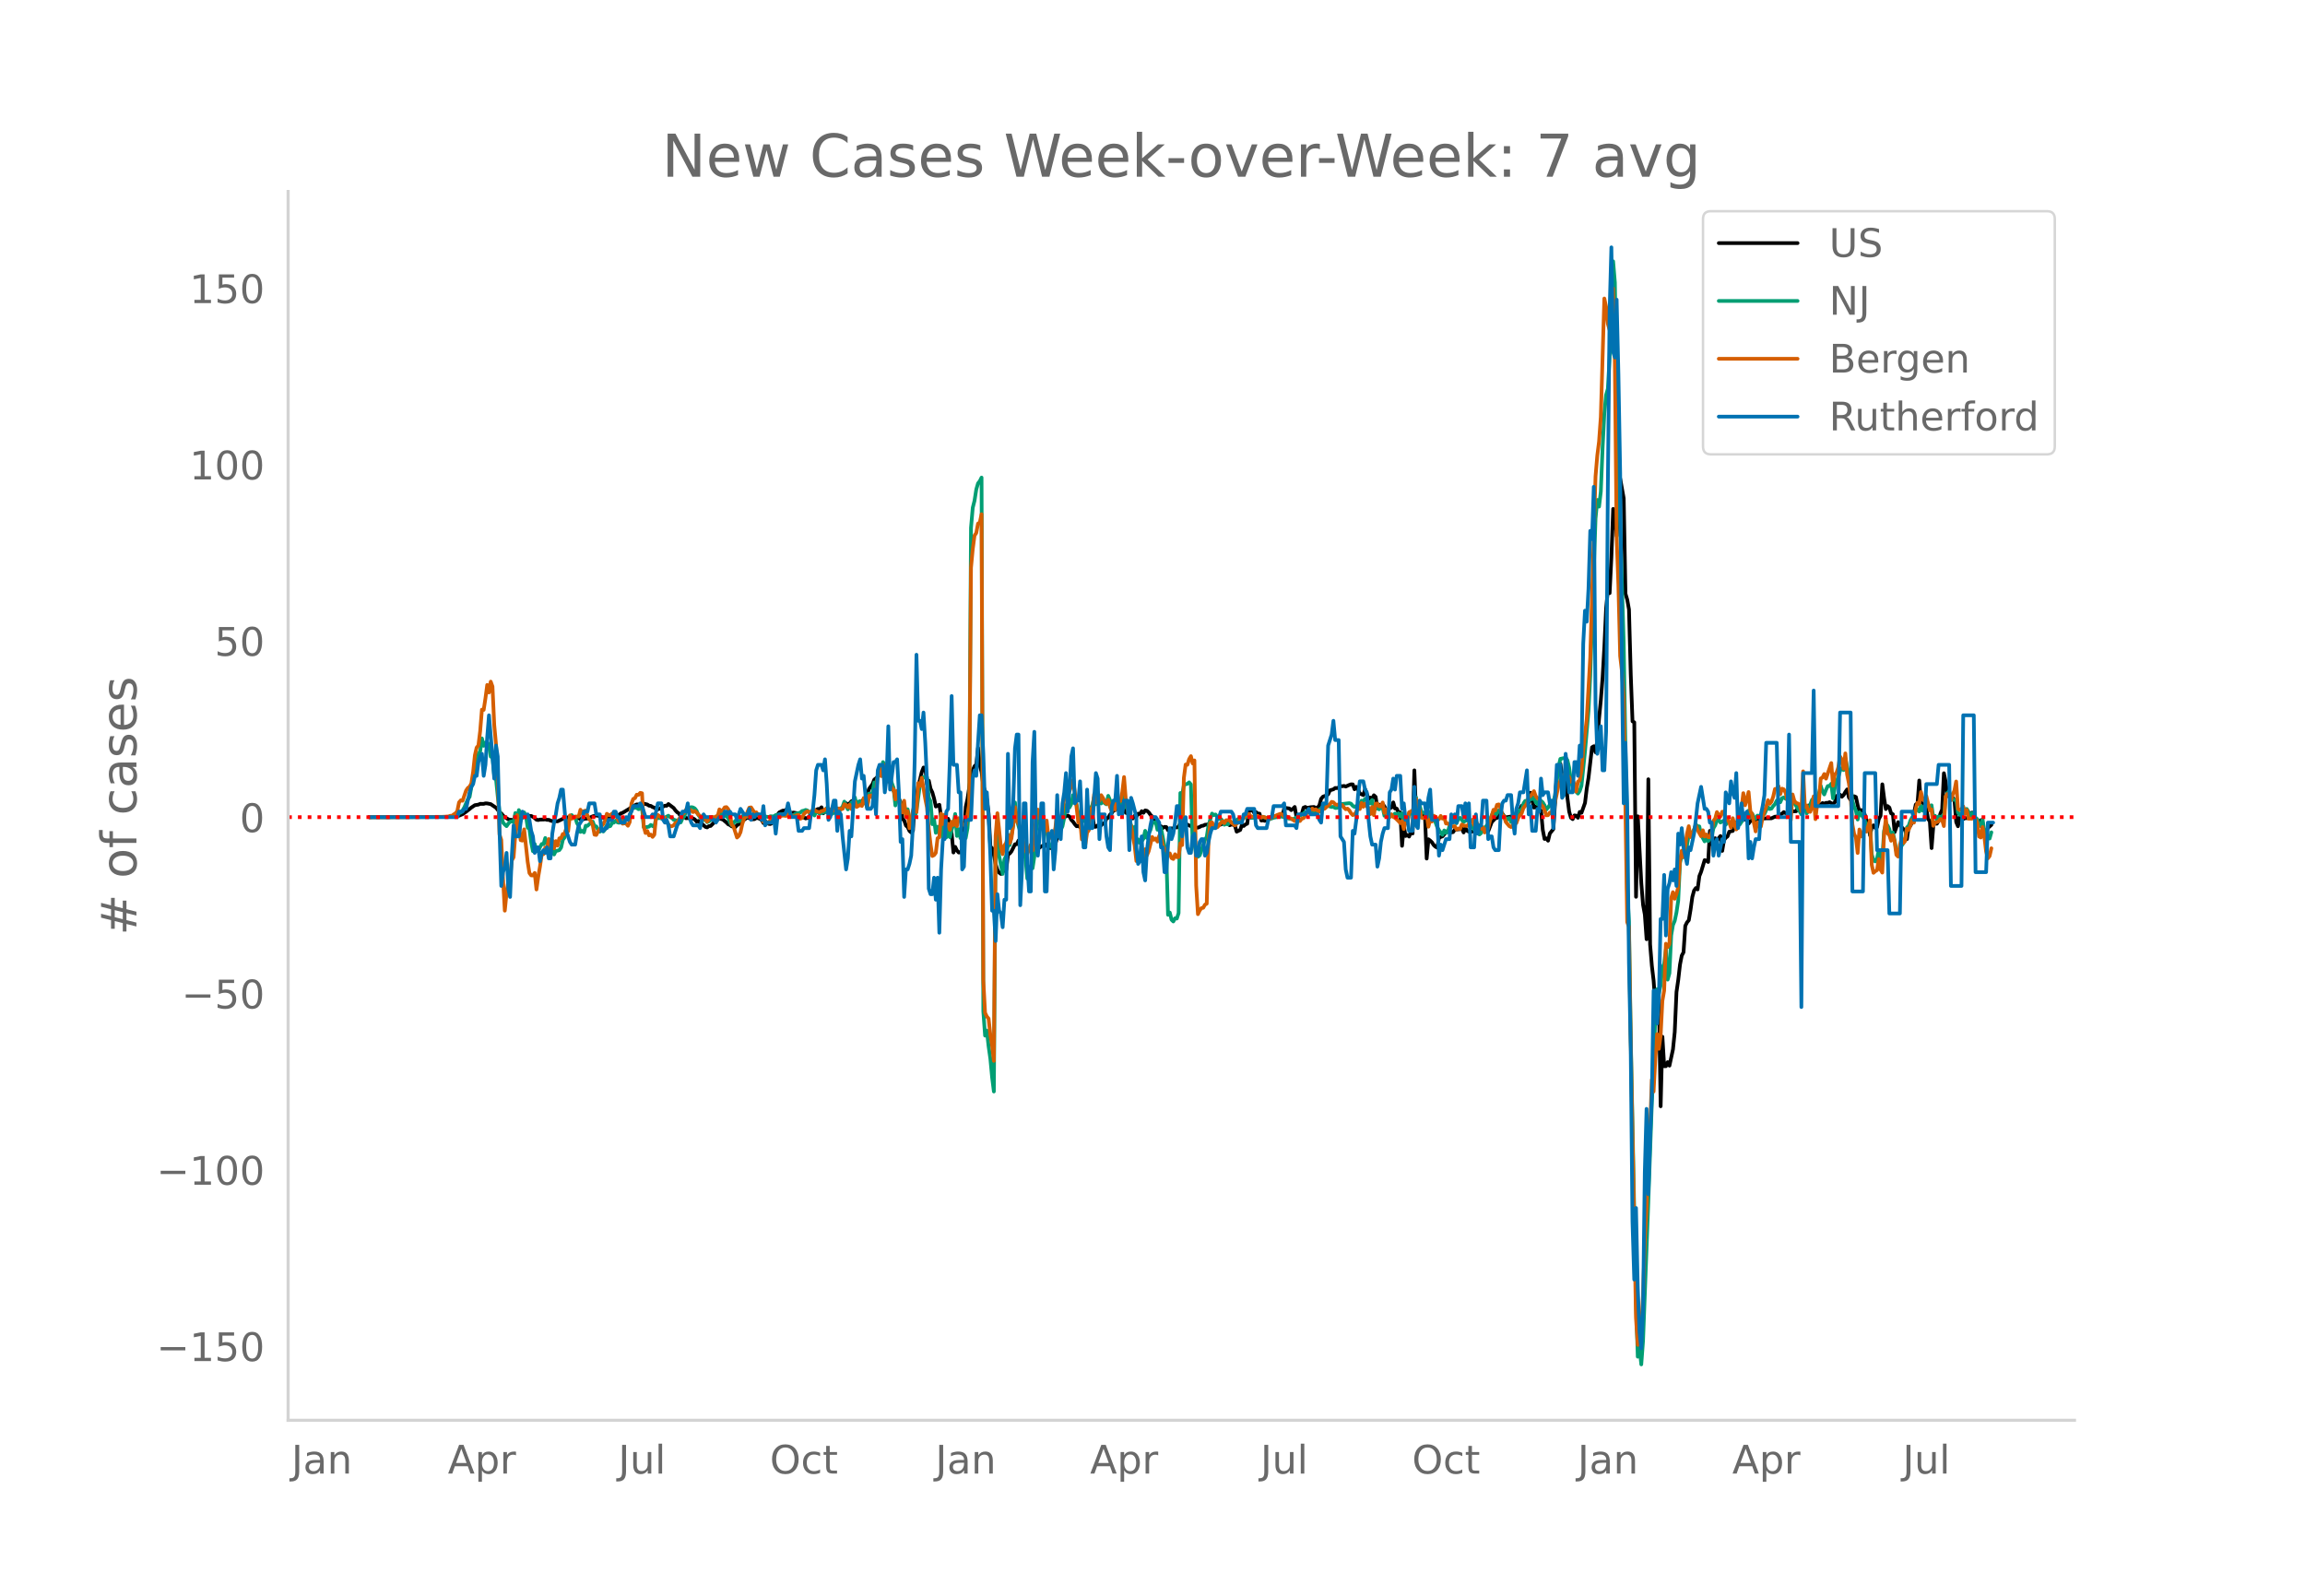 <svg height="864" viewBox="0 0 936 648" width="1248" xmlns="http://www.w3.org/2000/svg" xmlns:xlink="http://www.w3.org/1999/xlink"><defs><style>*{stroke-linecap:butt;stroke-linejoin:round}</style></defs><g id="figure_1"><path d="M0 648h936V0H0z" style="fill:#fff" id="patch_1"/><g id="axes_1"><path d="M117 576.72h725.4V77.76H117z" style="fill:none" id="patch_2"/><path clip-path="url(#pe0460d8229)" d="m149.973 331.808 32.15-.104 2.859-.146 1.429-.33 1.429-.615 1.429-1.002 1.428-1.116.715-.58 1.429-.958 1.429-.227.714-.314 1.43.008.714-.204.714.032 1.43.279 2.142 1.457.715.863.714 1.085.715.347.714.91.715.59 1.429.92.714.194.715-.003.714.208.715-.423.714-.154.715-.036 1.428-.776.715-.581.714-.2.715.362 1.429.048.714.348.715.499.714.682.715.124.714-.184 1.43-.01.714-.096.714.222.715-.02.714.325.714.194 2.144.088 2.858-1.332.714-.006.715-.33 2.858-.086.714.432.714.047.715.39.714.124 1.43-.356.714.026 2.143-.94 1.43-.357 1.428.289.715.404.714.242 1.429-.256.714.46 2.144-.738.714-.502.715.004.714-.204.715-.534.714-.241 2.858-1.733 1.429-1.097.714-.224.715-.366.714.082 1.43-.3.714-.079 1.429.351.714.49.715.076.714.476.715.218.714.627.715.035.714-.188 1.429-.885.714-.363.715.037.714-.715 2.144 1.616.714.993.715.738.714.467.715 1.339.714.006.715-.162.714.78.715-.06.714.115.714.271.715-.288.714.439.715.89.714-.29.715.686.714.461 1.43 1.277.714.217.714-.52.715-.07 2.143-2.143 1.429-.887 1.429.433L295.01 334l.714.737.715.285.714.547.715.076.714.216.715-.782.714-.378.715-.846 2.857-1.982.715.424.714-.556.715.946.714-.075.715-.499.714.121.715.282.714.462.715 1.245.714-.858 1.43 1.196.714.05.714-.423 1.429-3.018.714-.315.715-.971 1.429-.73.714.02.715-.395.714.755.715.227.714.459.715-.273 1.429.243.714 2.222.715-.506.714.11.714-.082.715.417.714-.262.715.198.714-2.658.715.445 1.429-1.197.714-.397.715.075.714-.745.715 2.46.714-.772.715.257.714.062.715-.381.714.172.714.412.715-1.983.714.332.715.153.714-.05.715-.208.714-1.54.715-.544.714.512.715-.473.714-.826.715-.36.714.017.715 1.258.714-.165.714-.634.715-.264.714-.533.715-.943.714-1.146.715-2.25 1.429-1.983.714-1.827.715-.536.714-.725.715-.98.714.538.715-.16.714.021.715 1.587.714.336.714 1.15.715 1.952.714 1.259 1.43 3.068.714.352.714 1.315.715 6.755.714.647.715 2.084.714.64.715 1.56.714.615.715-.765.714-12.42.714-1.157.715-4.664.714-2.522.715-3.044.714-1.815.715.127.714 6.686.715-1.472.714 3.27.715 1.465.714 2.525.715 3.244 1.429-.72.714 4.89 1.429 1.999.714-.266.715-.938.714 2.629.715 3.533.714 7.538.715-2.28.714 1.465.715.82.714-.057.715-1.138.714-5.093.715-12.253.714-3.228 1.429-9.527.714-2.157.715-1.61.714-.735.715-6.683.714 7.133.715 2.692.714 5.506.715 2.432.714 3.345.715 5.617.714 13.368.715.625.714 2.788.715 3.719.714 2.368.714 1.072.715.513.714-.788.715-.963.714.139.715-6.273.714-.42.715-.88 1.429-2.87.714-.01.715-1.53.714 1.88.715-.058.714.366.715 1.012.714.509.714-.328.715.663.714 2.128.715-1.03.714-.646.715-1.28.714-.327.715-.534.714-.188.715-.695.714.809.715-.025.714.864.715-.515.714-.334.714-.929 1.43-5.057.714-1.798.714-2.49.715-1.366.714-.491.715-.27.714.434.715 1.35.714.723.715 1.04.714.806.715-.06.714.41.715-2.53.714-.78.714.051.715-.355.714-.692.715.059.714-.547.715 4.686.714-.024.715-.57.714-.186.715.126.714-.742.715.107.714-2.175.715-.223.714-1.262.714-.658.715-1.086.714-.088.715-.88.714-1.151.715-.204.714 2.053.715.036.714 1.233.715.177.714 1.123.715.634.714.358.715-1.067.714.3.715-1.179.714.176.714-1.175.715.656.714-.973.715.155.714.625.715 1.011.714.717.715 1.106.714-.187.715 1.973.714.992.715.043.714.707.715-.466.714.076.714 1.325 1.43-.793.714.075.714-.58.715.144.714-.24.715-1.592 2.143.338 1.43.695.714.208.714.997.715-.25 1.428-.093.715-.28.714-.405.715-.105.714-.376.715-.046.714-.159.715-.027 1.429.722 2.143-.498.715-.08 1.428-.743.715-.248.714.258.715 1.032.714-.297.715.07.714.4.715 2.432 1.429-.69.714-2.123.715.506.714-.644.715-.287.714-5.414.715.066.714-.12.714 1.14.715-.379.714.627.715-.004.714 2.803.715-.092.714.21 3.573-1.662.714.006.715-.171.714.063 1.429-.274.714-2.977.715-.2 1.429.2.714.664.715-.522.714-.767.715 4.113.714-.587.715-.41.714-.235.715-2.603.714-.284.715.4 1.428-.28 1.43-.112.714.436.714-.201.715-.867.714-2.661.715-.87.714-.277.715-.083.714-.63.715-1.594 1.429-.42.714-.547.714.064.715-.265.714-.572.715.076.714-.138.715.256 1.429-.647.714-.256.715.035.714 1.977.715-.988.714 1.056.715 1.66 1.429.632.714-2.386 1.429 3.975.714-.58.715.426.714-1.364.715.686.714 4.622.715-1.477.714.169.715-.435.714.992.715 1.478.714-.301.715-.474.714-.26.714-2.102.715 2.498.714.046.715 1.563.714-.042.715 13.569.714-8.155.715 4.167.714-.432.715.668.714-1.688.715.444.714-25.65.715 18.034.714-.798.714.658.715-.36.714.849.715-.328.714 17.763.715-7.836.714.542.715.707.714 1.094.715.675.714.382.715-3.96.714-.379.715-.232 1.429-1.748.714-.575.714.167.715.543.714-.118.715-1.024 2.143-.17.715-.348.714 1.678.715-1.727.714 1.05.715.35.714.095 1.429-.312.714-2.953.715 2.547.714.034.715-.587.714-.193.715-.005.714.26.715.924 1.429-3.708 1.429-1.493.714-.206.715-.426.714-2.212.715.887.714 1.098.714.457 2.144-.372.714 1.067.715-1.03.714-1.49.715.958.714-2.152.715-1.68.714.106.715-1.264 1.429-.159.714-3.999 1.429 6.051.714-.389.715.741.714.326.715.608.714 7.797.715 3.642.714-.246.715.946.714-2.938 1.43-1.754 1.428-22.26.715-3.107.714-1.125.714 4.755 1.43 1.341.714 7.671.714 5.604.715 2.51.714.551.715-1.515.714.115.715.84.714-2.369.715.357 1.429-4.017.714-5.896.714-4.347 1.43-12.359.714-.417.714 2.47.715-5.056.714-8.765.715-7.395.714-9.16.715-12.525.714-15.575.715-7.42.714 1.267.715-14.633.714-19.57.715 1.894.714 9.08 1.429-23.277 1.429 8.015.714 38.72.715 2.417.714 3.987.715 26.208.714 19.21.715.388.714 70.87.715-32.69 1.429 27.166.714 8.8.714 3.916.715 10.023.714-64.953.715 67.068.714 8.676.715 6.044.714 10.068.715.588.714-2.674.715 43.027.714-28.235.715 11.962.714-.002.715-1.667.714 1.438 1.429-6.618.714-7.019.715-16.252.714-4.948.715-6.21.714-3.65.715-1.339.714-10.725.715-1.429.714-.842.715-4.296.714-5.17.715-2.621.714-.99.715.553.714-5.397.714-1.778 1.43-4.729.714.202.714.552.715-12.641.714 5.431.715-1.885.714-.547.715.796 1.429-1.693.714 6.04.715-4.361.714-.995.715-.506.714-1.944 1.429-.302.714-1.916.715-1.493.714-.133.715-.707.714.168.715-.43.714-.115.715-.69.714 2.312.715-.997 1.429-.57 2.143.253.714-1.414.715.582.714.108.715-.09 2.143.008 1.43-.675.714.13.714-.808.715-.174.714-.363.715-.632.714.444.714-.044.715-1.485.714.508.715.296 1.429-.061.714-1.424.715-.275.714 1.244.715-1.058.714-.662.715.123.714-.277.715 1.02 1.428-1.564.715.42.714.288.715-.117.714-.417.715-.626.714.255.715-.347.714.022.715-.288.714.408.715.276.714-.599.715-2.624.714-.129.715-.366.714.83.714-.699.715-1.269.714-1.008.715 3.254.714 1.005.715-.393.714-1.093.715.318.714 3.372.715 2.63.714-.7.715.145.714 1.661.715 2.231.714.966.714 5.223.715-3.225.714-.818.715 1.044.714-.275.715-3.33.714-1.27.715-12.821.714 5.584.715 4.475.714-1.223.715.59.714 2.38.715.344.714 7.27 1.429-4.056.714 1.237 1.43 1.599.714.355.714 3.71.715-5.094.714-.371.715-1.609 1.429-6.981.714-.462.715-9.303.714 10.083.715-1.662.714.316.714 2.636.715 4.255.714.935.715 10.885.714-9.104.715-1.175.714.394.715-1.19.714-2.906.715-1.688.714-14.726.715 3.442.714 5.824.715-1.164 2.143 2.748.714 9.01.715 1.67.714-3.934.715.639.714.375.715-.359.714-.008.715-.133.714-1.668.715-.46.714.856.715 1.384.714.965.715.634.714-.734.714 3.702.715 1.905 1.429-2.433 1.429-1.293h0" style="fill:none;stroke:#000;stroke-linecap:round;stroke-width:1.5" id="line2d_1"/><path clip-path="url(#pe0460d8229)" d="m149.973 331.807 32.15-.096 2.144-.258.715-.194.714-.331.715-.684.714-.28.715-.897.714-1.23 1.429-3.294.714-.96 1.43-8.09.714-3.325.714-2.6.715-3.382.714-1.129.715-5.214.714 3.006.715-1.309.714-.163.715 1.301.714 4.572.715-.085.714 7.762.714 1.396.715 7.14.714 5.979.715 1.845.714 2.732.715.81.714.638.715-1.018.714-.767.715-.129.714.314.715-3.736.714 3.623.715-4.807.714 1.98.714 1.226.715-2.266.714 1.262.715 4.896.714.585.715 5.395.714 3.623.715-2.935.714 2.704.715.281.714-1.681.715-1.31.714.094.715-2.518.714 2.419.715.221.714 2.515.714-1.181.715 2.722.714-1.453.715-.097.714-.233.715-1.034.714-3.174.715-.93.714-3.92.715-2.417.714-1.22.715-1.53.714.811.715-.016.714 2.44.714 1.1.715 2.513.714-.426.715.608.714-2.713.715.041 1.429-1.287.714-.417.715 1.932.714.012.715 1.35.714.812.715-.748.714.652.715-.848.714-1.688.714.541.715-.21.714-1.315.715-.066.714-.811.715.69.714.171.715-1.15 1.429-.091.714-.373.715.064.714-.355.715-4.192.714.097.714-.124.715.071.714.54.715-.185.714-.511.715 8.02.714.002 1.43-.254.714-.695.714.47.715.258.714-3.522.715.06.714-.088 1.429.447.714-.585 1.43-.778.714.645.714.248.715.783.714.136 1.43.965.714-.062.714-1.649.715-.732.714-2.087 1.429-1.389.714-.336.715.131.714.405.715.908.714 1.658.715 1.046.714.73.715.42.714-.48.715 1.295.714-.33 2.858-1.856.715-.258.714-1.244.714.205.715.815.714-.138 1.43 1.025.714 1.93.714 1.129.715-.785.714-1.074.715.325 1.429-.302.714-1.757.715-.802.714.993.714-.018.715-.486.714-.132.715-.357.714.314.715-.053.714-.36 2.144.795 2.143.327.715-.34.714.077.715-.043.714-.489.714-.092.715-.228.714.028.715.258.714-.392.715-.129.714.39.715.099.714.345.715-.11.714-.639 2.144-.548.714-.65.714-.126.715-.302.714.212.715.73.714.496.715-.33.714 1.15.715-1.46.714.154.715.645.714-.454.715-.014.714-.428.715-1.45.714 2.33.715.414.714-.352.714-.92.715-1.761 1.429 1.607.714-1.193.715-.668.714-2.084 1.43 3.153 1.428-2.782.715-.454.714-1.603.715 3.503.714-1.75.714-.295.715 1.11.714-.306.715-.056.714 1.719.715-5.494.714.793.715-1.24.714-4.09.715.348 1.429-4.996.714 1.585.715-5.194.714 1.218.715 3.925.714-.845.714 1.934.715 2.32.714 1.923.715 7.129.714-2.767h.715l.714 2.267.715.919.714-.553.715 2.725.714-1.016.715 4.038.714-.19.715-.55.714-.067.714-2.53 1.43-10.847.714-1.76.714-1.241.715.193.714-.016.715 8.248.714 1.396.715 9.367.714-1.985.715 5.482.714-2.483.715 2.745.714-5.203.715 6.83.714-6.673.714 6.592.715-4.945.714 4.906.715-3.027.714-2.114.715-4.277.714 8.927.715-2.764.714 3.646.715-1.845.714.132.715 1.665.714-3.925.715-9.685.714-112.342.714-8.183.715-2.822.714-4.586.715-2.485.714-.893.715-1.442.714 216.744.715 9.87.714-2.055.715 6.38.714 5.012.715 7.628.714 5.726.715-101.968.714-3.96.714 10.285 1.43 7.292.714-5.899.714-1.488.715-4.086.714-.248 1.43-8.181.714-9.1.714 6.962.715 2.58.714 2.114 1.43 8.396.714 2.66.714 8.163 1.429-4.925.714.751.715-4.729.714-10.498.715-4.201.714-2.907.715-.025.714 5.086.715.373.714.854.715 5.344.714 1.72.715.438.714.29.714-4.669.715-5.47.714 1.223.715 1.682.714-1.564.715-3.476.714-4.92.715-1.142.714 1.89.715-1.395.714-3.602.715 1.568.714 2.29.715 3.846.714.528.715 2.932.714-1.626.714 1.126.715-2.31.714-1.587.715-1.285.714-1.52.715-3.11.714 2.87.715-1.044.714-.085.715.788.714-2.066.715 1.985.714.429.715-3.444.714 1.735.714 2.731.715-2.374.714 2.96.715-3.085.714-.324.715 2.34.714.488.715-5.049.714 5.245.715-.05.714 4.539 1.43 5.737.714-2.305.714 6.771.715-1.69.714 1.44.714-.669.715-1.002.714-3.231.715 2.881.714-1.985.715-1.207.714-2.693.715-.405.714-.143.715 3.126.714-1.36.715.632 1.429 7.363.714 2.804.714 25.094.715-.922.714 2.94.715.686.714-1.313.715.126.714-2.208.715-48.774.714.933.715-4.105.714-.357.715-.2.714-.588.715.837.714 24.919.715-1.56.714 5.669.714.354.715-.566 2.143-6.337.715-1.213.714-4.61 1.43-4.815.714.608.714-.235.715 1.018.714.783.715.016.714.691.714 1.647.715-.334.714.2.715-.785.714-.058.715.168.714-.124.715-.951.714-.52.715-.042.714.193.715-.617.714-.076.715-.4.714.105.715.488 2.143-.147.714-.433.715.38.714-.025.715-.157.714.14 2.144.69 1.429-.528 2.857-.565 1.43.337 1.428.456 2.144.396 3.572-1.916.715-.438.714-.64 2.143-.01.715-.269 1.429.134.714-.198.715-.58.714-.427.715-.735.714-.17.715-.053.714-.258.715.366.714.196.715-.072.714.473.714-.021 1.43-.719.714-.882 2.858-.332.714.21.715.862.714.467.715-.4.714.002.715-.625.714-1.538.715.313.714-1.06.714.286.715 1.071.714.507.715-1.377.714 3.296.715-.164 1.429.643.714-1.025.715.313.714 3.326 1.43-.935.714 1.004.714-.541.714.612.715-1.05.714 1.172.715-1.239.714 1.235.715-1.288.714 4.71.715-2.406.714 1.888.715-4.113.714.156.715-.62.714 1.956.715-7.965.714 5.616.714-2.488.715 2.808 1.429.433.714-1.115.715 3.586.714-2.992.715 3.35.714-.35.715 1.192.714 1.983.715 1.249 1.429 1.92.714-1.798.715.979.714-.208.714-2.632.715-1.27.714-.084.715-.482.714.776.715-1.748.714-.442 1.43 1.714.714-.54.714-.09.715.38.714 1.572.715.62.714 1.188.714-.242.715.917.714 1.23.715-.592.714-1.864.715-.147 1.429-1.822.714-1.472.715-1.895.714-1.537.715 1.666.714-.926.715-1.237.714.686.715 1.136.714.4.714 2.207.715-1.103.714-.191.715 1.651.714-.352.715-1.168.714-.763.715-1.796.714-.822.715-.143.714-2.45.715-1.104.714-.06.715.07.714-.763.714.041.715-.75.714 2.012.715.758.714-1.442.715.115.714.627.715 1.182.714 1.773.715-.843.714-1.19.715.667.714-1.658.715-2.84 1.429-11.625.714-3.132 1.429-.318.714-.207.715 1.05.714 3.038.715 5.164.714 2.95.715 1.055.714.58.715.782.714-1.04.715-2.15 1.429-13.873 1.428-16.528.715-14.248 2.143-63.782.715-7.626.714 2.715.715-6.087.714-17.62.715-14.174.714-7.46.715-2.472.714-12.62.715-21.59.714-17.597.715 8.648.714 45.983.714 23.138.715 29.024 1.429 48.205.714 42.806.715 57.171.714 13.085.715 46.27 2.143 107.268.715 23.221.714-3.798.715 6.924.714-9.503 2.143-56.359 1.43-40.217.714-14.39.714-21.792.715-10.111.714 1.769.715-3.37.714-7.202.715-1.504.714-5.84.715 12.277.714-2.596.715-15.35.714-4.232.714-1.677.715-3.385.714-4.833.715-15.316.714-3.11.715.714.714-2.001.715-2.794.714-4.213.715-.615.714-.4.715-1.088.714-2.084.715.663.714.088.714 3.436 1.43 2.649.714-.956.714.855.715-.896.714-.655.715-3.662.714-1.197.715-2.034.714-.247.715 1.138 1.429-.797.714 1.677.715-1.32.714.454.714.9.715-1.328.714 1.757.715 1.25.714-2.724.715.914.714-1.098.715-1.744.714.106 1.43-2.907.714 2.757.714-1.53.715 1.454.714.58.714-1.197.715.071.714-.041.715-1.483.714.808.715-1.585.714-1.253.715.807.714-.173.715-1.048.714-.758.715-1.437.714-.369.715 1.032.714-1.644.715-.332.714.532.714.196.715.046.714 2.174.715-1.338.714.774.715.997.714 1.237.715 1.004.714 1.276.715-4.003.714 1.219.715 2.393.714-1.018.715-2.472.714-1.999.714-.682.715 2.142.714-1.225 1.43-5.936.714 2.28.714 1.212.715-1.88.714-1.533.715-.028.714-.919.715 5.933.714-4.22.715-2.784.714-1.495.715-2.743.714-1.034.714.797.715-4.74 1.429 6.592.714 4.606.715 5.938.714 2.488.715 1.644.714 3.566.715-2.946.714 1.025.715.81.714 1.34.715 2.99.714-1.462.714.405.715 11.989.714 2.374.715.489.714-1.154.715-3.414.714 4.851.715-1.22.714-11.441.715-2.86.714.594.715 1.483.714 3.135.715-1.732.714 3.247.714 4.217.715.913.714-1.037.715-2.022.714-.924.715-2.11.714-4.332.715-.68.714-2.135.715-1.315.714-.083.715-2.969.714-.175.715.894.714-2.395.715 2.054.714-1.518.714-1.096.715.672.714.399.715-.643.714 5.074.715-.783.714 1.546.715-1.322.714.331.715-.451.714.682.715-8.458.714-1.621.715-.763.714 3.248.714.242.715.048.714-.205.715 5.413.714.884.715.182.714-2.052.715-.37.714-.146.715 1.16.714 1.816.715-1.235.714.447.715 1.421.714.544.715 2.865.714-.465.714-2.382.715 4.796.714 2.28.715-.24.714 1.014.715-2.534h0" style="fill:none;stroke:#009e73;stroke-linecap:round;stroke-width:1.5" id="line2d_2"/><path clip-path="url(#pe0460d8229)" d="m149.973 331.807 29.293-.11 2.858-.131.714-.307.715.022.714-.593.715-.417.714-.921.715-3.534.714-.834.715.176 1.429-4.148.714-1.053.714-.527.715-1.338.714-4.675.715-6.737.714-3.116.715-.834.714-5.838.715-8.734.714.11.715-4.697.714-5.442.715 3.072.714-4.41.715 1.996.714 15.603.714 7.77.715 14.264.714 22.406.715 2.216.714 15.999.715 12.75.714-7.132.715-5.004.714-1.12.715-7.153.714-1.295.715-9.459.714-7.637.715 3.797.714 6.364.714.198.715-4.587 1.429 13.167.714 4.587.715.944.714.022.715-1.01.714 6.715.715-5.113.714-4.191.715-5.026h.714l.715-2.721.714.57.715-3.994.714 1.536.714-.965.715 3.204.714-2.94.715 1.843.714-2.963.715-.11.714-1.668.715.066.714-2.523.715 1.36.714-6.452.715 1.317.714-.176.715-.68 1.428.022.715-2.787.714 1.426.715-.877.714-.198.715 2.107.714 1.448.715.659.714 1.777.715 3.797.714.11.715-1.493.714-.746.715-1.383.714-.768.715-1.492.714-2.7.714.462.715.175.714-.746.715-.176.714-.307.715 2.59.714 1.119.715-.549.714 1.449.715-.176.714.154.715.856.714-1.493.715-7.527.714-1.865.714-.33.715-1.404.714.066.715-.812.714.154.715 13.562.714 2.59.715-.813.714 1.778.715-.33.714.944.715-.877.714-7.22.715-.812 1.429 1.14.714.418.714-.483.715 1.624.714 1.097.715.834.714-.066.715-.35.714-.966.715-.154.714-1.448.715-.834.714-1.164.715-.526.714-1.23.715.747.714-.9 1.429 1.098.714-.396.715.55.714.877.715.505.714 1.031.715.351.714-.483.715 1.449.714-.944 1.43-1.01.714.308.714-.483.715-.044.714-2.809.714.659.715-.352.714-1.119.715-.11.714.834.715 2.151.714 4.17.715.724 1.429 4.477.714-.659.715-1.558.714-3.313.715-2.107.714-.878.714-2.019.715-1.602.714-.11 1.43 2.217.714-.198.714 1.207 1.43 1.383.714 1.295.714-.352.715.571.714.11.715-1.098.714-.043 1.429-.637.714.022.715-1.01.714.045.715-.198 1.429.154.714-1.624.715.175.714 1.405 1.43.35.714-.614.714-.087.715 1.536.714-.351.714-1.537.715-.702.714-.46.715.46.714-.066.715-.855.714-.11.715.592 1.429.417.714-.548.715-.022.714-.659 1.429-.22.715.352.714.505.714-.198.715-1.119.714 1.12.715-.79.714.416.715-.241.714-1.866.715.286.714.987.715-1.075.714 1.778.715-.637.714-2.37.715 2.129 1.428-.812.715.417.714-3.226.715 1.382.714 2.568.715-4.806.714-.198.715.988.714-2.15.715.394.714-7.351.715-2.963.714 3.248.715-3.116.714-1.427.715.79.714-.11.714 5.904.715 3.292.714-.066.715 4.17.714-3.468.715 3.182.714 4.301.715 1.317.714-4.784.715 6.342.714-2.063.715 6.891 1.429-7.242.714-2.414.714 3.073.715-11.741.714 1.163.715-3.336 1.429 8.537.714 3.511.715 8.69.714 6.255.715 4.784.714-.351.715-.944.714-5.925.715-.417.714-9.59.715 4.257.714-3.84.714 4.543.715-.834.714 2.458.715-3.292.714 1.382.715-2.699.714 3.138.715-3.27.714.549.715 1.865 1.429.637 1.429-8.954.714-95.77.714-7.593.715-5.464.714-1.076.715-3.818.714-.395.715-3.402.714 189.214.715 13.255.714 1.514.715.834.714 6.65.715 4.389.714 6.144.715-91.424.714-9.152 1.429 13.804.714 2.831.715-3.533.714-1.12.715-3.357.714 3.511.715-1.953.714-5.31.715-7.374.714 5.53 1.43 2.633.714 2.831.714 4.06.715 2.348.714 1.624.714-2.085.715-1.645.714 2.37.715-3.71.714-10.928.715-1.997.714 3.577.715.461.714 4.038.715.285.714-3.928.715 6.693.714.373.715-1.185.714.11.714-3.182.715-7.198.714 6.298.715-1.755.714-3.16.715-6.32.714-3.315.715-1.053.714 1.712.715-1.822.714-2.611.715 4.652 1.429 12.597.714-1.405.715 8.252.714-2.765.714 4.828.715-4.806.714-1.01.715-8.69.714.702.715-6.627.714 3.357.715-4.016.714 3.336.715-2.282.714 1.14.715 1.625.714.724.715-1.624.714 2.919.714 1.69.715-2.393.714 1.778.715-4.301.714.548.715.264.714-3.621.715-6.101.714 9.13.715 2.26.714 7.483.715.79.714 4.455.715 3.555.714 6.43.715-1.953.714 1.734.714-2.656.715 1.427.714-3.358.715 2.502.714-1.712 1.43-5.75.714 1.12.714-.527.715 1.273.714-2.392.715.285.714 3.665.715 1.975.714-.483.714 2.239.715-.505.714 1.91.715.372.714-1.931.715 1.207.714-.066.715-5.618.714.768.715-27.278.714-5.42.715.087.714-2.304.715-1.207.714 2.963.715-1.23.714 50.848.714 11.587.715-1.514.714-.965.715-.11.714-1.273.715-.395.714-25.544.715-7.33.714-.154.715 1.383.714.175.715.44.714-.769.715-.987.714-.68.714.745.715-1.163 1.429-.044.714.988 1.43 1.185 1.428-1.47.715-.593.714-.307 2.144-2.15.714-.154.715.943.714.154.714-.066.715-.33.714.067.715.46.714.22.715-.33 1.429.55.714.526.715-.307.714-.724.715-.066 1.429-.68 1.428-.527.715.33.714.811.715-.11.714.264.715.504.714.154 1.43 1.01.714-.22.714.198.715.022.714-.944.715-.198 1.429-2.106.714-.395 1.429-1.427.714.57.715-.24 1.429.965 1.429-1.053.714-.154 1.43-1.295.714-.527.714-.987.715.175.714.834.714.176.715-.132.714.637.715-.417.714 1.031.715.702.714-.263.715.702.714 1.141.715.79.714-.24.715-1.098.714-1.514.715.417.714-2.48.715 1.536.714-1.229.714 1.097.715.57.714 2.546.715-2.874.714 3.313.715-4.718.714-.022.715 1.141.714.066.715-1.624.714 4.258.715-1.515.714 2.414.715.856.714-1.185.714 1.032.715.329 1.429 1.382.714.812.715-.877.714 3.27.715-2.788.714.132.715-4.148.714-.307.715-.439.714 1.888.715-6.65.714 4.455.714-.132.715 3.358.714.22.715-.22.714-1.427.715 5.114.714-2.765.715.658.714-2.348.715.373.714.834.715.241.714-1.36.715 1.075.714-.549.715 2.546.714-.022 1.429 1.25 1.429-.13.714 1.36.715-.395.714.153.715-1.821.714.439 1.43.175 2.143-2.523.714 2.128.714-1.492.715 1.251.714.966.715.768.714-.615.715 2.15.714-1.491.715-.154.714-3.16.715-1.975.714-2.436.715.285.714-2.304.715-.176.714 1.493.715 2.94.714.264.714 2.436 1.43 1.711.714.351.714-.79.715-1.711.714.877.715-1.997.714-1.14.715-.79.714-2.13 1.43-1.865.714-2.809.714-.153 1.429-2.063.714 2.04.715.878.714.022.715 2.941.714.198.715 1.667.714 2.063.715-.044.714-1.053.715.373.714-3.094.715-1.558 1.429-6.957.714-1.712 1.429-2.524.714 1.251.715-1.01.714.79.715 1.91.714-.746.715 1.756.714 2.984.715-4.016.714-.526.715-3.929.714-8.273 1.429-12.728 1.429-25.062 1.429-49.004.714-24.404.715-8.514.714-5.662.715-9.964 1.429-48.148.714 3.358.715 6.913.714 2.523.715-7.549.714-9.327.715 30.22.714 70.62.714 19.619.715 28.836.714 6.1.715 10.36 1.429 91.555.714 1.91.715 45.47 2.143 113.393.715 10.907.714-.659.715-6.627.714-12.794.714-22.056.715-12.618.714-21.902.715-10.687.714-20.322.715 4.784.714-13.255.715-10.073.714 6.013.715-5.31.714-14.177.715-4.148.714-19.07.715 1.382.714-1.25.715-18.698.714-2.37.714 2.677.715-1.91.714-2.808.715-10.863.714-3.928.715 2.59 1.429-9.481.714-3.073.715 4.433.714-1.01 1.43-3.862.714 1.997 1.428 2.524.715-2.414.714 2.546.715-.834.714 1.075.715-.022.714-2.172.715-4.433.714-.878.715-2.677.714 1.163.715.614.714-1.91h.715l.714 3.359.715-.725.714 1.69.714 2.129.715-3.84.714 2.808.715 1.756.714-5.31h.715l.714-3.38.715-6.035.714 4.915.715-2.48.714-2.896.715 7.747.714 1.25 1.429 7.001.714-3.753.715.483.714 1.273.715-3.775.714-2.326.715-1.843.714-2.743.715 1.492.714-.878.715-2.063.714-3.094.715-.088.714-1.075.715 3.27.714-2.239.715.264.714 1.294.714 3.007.715.022.714 8.207.715-10.446.714 2.568.715.878.714.197.715.615.714 2.59.715-16.24.714 14.528.715-.637.714 2.392.715.176.714-1.866.714-4.433.715 9.261.714-6.1.715-1.273.714-9.151.715-.352.714-1.448.715 1.887 2.143-6.342.715 9.217.714-4.565.715-.746.714-2.15.715-4.411.714 1.25.714 3.71.715-6.233.714 8.559.715 3.489.714 5.157.715 11.631.714 3.884.715 1.427.714 6.298.715-9.546.714 2.853.715-1.185.714-2.239.715 1.449 1.428-4.609.715 18.083.714 3.248.715-.636.714-.44.715-4.498.714 4.28.715 1.206.714-15.405.715-6.606.714 6.08.715.68.714 2.326.715-2.283.714 2.502.714 5.486.715.725.714-4.63.715-2.832.714 1.91.715-.769.714-5.047.715.483.714-1.734.715-2.414.714 1.25.715-5.617.714-2.48.715.46.714-4.805.715 3.05.714.615.714-2.107 1.43 5.881.714-.417.714 6.694.715-1.251 1.429-.549.714-.987.715.373.714 2.523.715-12.07.714-.987.715.505.714 2.084.714-2.216.715-1.734.714-3.687.715 11.105.714.505.715-.33.714-1.163.715 2.853.714-1.426.715 3.555 1.429.022.714-.417.715.549.714 1.514.715 5.574.714.417.714-4.258.715 3.775.714 6.123.715 2.83.714-.943.715-3.16h0" style="fill:none;stroke:#d55e00;stroke-linecap:round;stroke-width:1.5" id="line2d_3"/><path clip-path="url(#pe0460d8229)" d="M149.973 331.807h35.723l.715-2.235h1.429l.714-1.118h.715l1.428-6.706.715-2.235.714-1.118.715-3.353h.714l.715-5.589.714-2.235.715-1.118.714 8.942.715-4.471.714-11.177.715-8.942 1.429 16.766.714 8.941.714-13.412.715 4.47.714 30.179.715 22.354.714-5.588.715-2.236.714-5.588.715 14.53.714 3.353.715-16.766.714-12.294.715 4.47h1.429l.714-5.588.714-4.471.715 2.235h.714l.715-1.117.714 2.235.715 4.471.714 2.235.715 6.707.714-2.236h.715l.714 5.589.715-3.353.714-1.118.715 1.118.714-2.236.715 4.471h.714l.714-10.06.715-4.47.714-3.353.715-4.471.714-2.236.715-3.353h.714l1.43 16.766 1.428 4.47.715 1.119h1.429l.714-4.471.714-3.353 1.43-2.236.714-3.353h1.429l.714-3.353h2.144l.714 4.47h1.43l.714 6.707h.714l.715-1.118h.714l.714-3.353h1.43l.714-3.353h.714l.715 2.235h.714l.715 2.236h1.429l.714-2.236.715 1.118.714-2.235.715-1.118.714-2.235h2.143l.715-1.118.714 1.118 1.43 4.47h2.143l.714-1.117.715 1.117.714-2.235.715-3.353h1.429l.714 6.706.714 1.118.715-1.118.714 2.236.715 4.47h1.429l1.429-4.47.714-1.118 1.43-4.471h1.428l.715-3.353.714 5.588.714 2.236.715 1.118h2.143l.715 1.117.714-3.353.715-2.235.714 1.117h2.144l.714 1.118h.715l.714 1.118 1.429-2.236h1.429l.714-2.235h.715l.714 1.118.715-1.118.714 1.118h1.43l.714 2.235 1.429-4.47 1.429 2.235h1.428l.715-2.236.714 4.471.715-2.235.714 1.117.715-1.117h1.429l.714 2.235.715-5.588.714 7.824.715-1.118h2.143l.715-2.236.714 6.707.714-6.707.715-1.117h2.143l.715-1.118.714-3.353.715 3.353.714 2.235h2.144l.714 5.589h1.429l.714-1.118h2.144l.714-5.588.715-1.118.714-6.706.715-10.06.714-2.235h1.43l.714 2.235.714-4.47.715 10.059.714 14.53.715-1.118 1.428-6.706h.715l.714 12.295.715-7.824.714 1.118.715 8.941 1.429 13.413.714-4.47.715-11.178.714 2.235 1.43-22.354 1.428-6.706.714-2.236.715 7.824.714-1.117.715 7.824.714 5.588h1.43l.714-1.117.714-6.707.715 10.06.714-17.884.715-2.235h1.429l.714 11.177.715-5.589.714-21.236.714 25.707 1.43-11.177h.714l.714-1.118.715 13.413.714 20.119.715-1.118.714 23.472.715-11.177h.714l.715-2.235.714-3.354.715-12.294.714-26.826.714-42.473.715 26.825h.714l.715 3.353.714-6.706.715 12.295.714 15.648.715 43.591.714 2.236h.715l.714-6.707.715 8.942.714-8.942.715 22.355.714-25.708.715-12.295h.714l.714-11.177.715-1.118.714-20.119.715-25.707.714 27.943h1.43l.714 11.177h.714l.715 31.296.714-1.118.715-19h2.143l.714-16.767.715-3.353.714 2.236.715-13.413.714-11.177h.715l.714 15.648.715 22.354.714-6.706.715 10.06.714 15.647.715 22.355h.714l.715 12.295.714-19.001.714 6.706.715 1.118.714 5.588.715-11.177h.714l.715-59.24.714 30.18.715-1.118.714-8.942.715-22.354.714-5.59h.715l.714 69.3.715-14.53.714-26.826h.715l.714 24.59.714 11.177h.715l.714-52.533.715-12.295.714 45.827.715 4.47.714-7.824.715-13.412h.714l.715 35.767h.714l.715-23.472.714 1.117.715-2.235.714 15.648.714-7.824.715-22.354.714 16.765.715 1.118.714-14.53.715-4.471.714-7.824.715 15.648.714-8.942.715-13.412.714-3.353.715 22.354.714-1.118h.715l.714-7.824.715 15.648.714 11.177h.714l.715-23.472.714 15.648h1.43l.714-12.295.714-10.059.715 2.235.714 24.59.715-10.06h1.429l.714 8.942.715 4.471.714 1.118.714-17.883.715-2.236h.714l.715-10.06.714 15.649.715-3.353.714 3.353.715-5.589h1.429l.714 20.119.715-21.237.714 2.236 1.429 5.588v12.295l.715 6.707.714-1.118.714-10.06.715 14.53.714 3.354.715-12.295.714-5.589.715-4.47.714-3.354h1.43l1.428 2.236.715 10.06h.714l.715 10.059h.714l.714-11.177.715-6.707.714 4.471.715-2.235.714-4.471.715-6.706h.714l.715 7.824.714 4.47.715-6.706.714-1.118.715 12.295.714 2.236h.715l.714-6.707.715-1.117.714 8.941h.714l.715-5.588.714-1.118h.715l.714 6.706.715-1.117.714-4.471.715-3.353.714-2.236h1.43l.714-4.47h.714l.715-2.236h4.286l.715 1.118.714 3.353h2.858l.715-3.353h.714l.715-2.236h2.857l.715 6.707.714 1.117h3.573l.714-3.353.715-1.118h.714l.715-4.47h3.572l.714-1.118.715 8.942h3.572l.715 1.117.714-5.588h2.858l1.429-2.236.714 2.236h2.858l.715 2.235.714 1.118.715-7.824h1.429l.714-23.472 1.43-4.471.714-5.589.714 7.824h1.429l.714 39.12 1.43 2.236.714 11.177.714 3.353h1.43l.714-19.001.714 1.118.715-5.589.714-10.06.715-5.588h1.429l.714 3.353.714 1.118.715 11.177.714 6.706.715 3.354h1.429l.714 8.941.715-3.353.714-6.706.715-3.353.714-2.236h1.43l.714-14.53.714-1.118.714-4.47.715 4.47.714-5.588h1.43l.714 13.412.714-2.235.715 6.706.714-1.118.715 5.589h1.429l.714-17.883.715 15.648.714 1.117.714-11.177.715 1.118h1.429l.714 5.588.715-7.824.714-3.353.715 12.295h2.143l.715 14.53.714-4.47.715 2.235 1.429-4.47h1.428l.715-10.06.714 3.353.715-3.353.714 3.353.715-6.706h1.429l.714 4.47.715-5.588.714 6.706.715-6.706.714 17.883h1.429l.714-13.412.715 7.824.714-3.353h.715l.714-10.06h1.43l.714 15.648.714-1.118h.715l.714 4.471.715 1.118h1.429l.714-13.413.715-5.588.714-1.118h.714l.715-2.235h1.429l.714 10.06.715 5.588.714-10.06.715-2.235.714-4.471h1.43l1.428-8.942.715 17.884.714-3.353.714 10.059h1.43l.714-8.942.714 1.118.715-13.413.714 6.707.715-1.118h1.429l.714 4.47.715-1.117.714 11.177 1.43-25.707h1.428l.714 13.412.715-1.117.714-16.766.715 6.706.714 8.942h1.43l.714-12.295h.714l.715 5.589.714-12.295.715 4.47.714-45.826.715-13.412.714 4.47.714-13.412.715-23.472.714 3.353.715-21.237.714 88.3.715 20.119.714-4.47.715-6.707.714 17.883h.715l.714-15.648.715-99.477.714-71.534.715-25.707.714 42.473.715 2.236.714-23.472.714 30.178.715 40.238.714 79.358.715 54.768.714-24.59.715 24.59.714 64.827.715 34.65.714 70.416.715 23.472.714-29.06.715 32.413.714 17.884.715 6.706.714-15.648.714-55.886.715-25.708.714 34.65.715-22.355.714-17.883.715-42.473h.714l.715 13.412.714-10.06.715-32.413h.714l.715-17.884.714 24.59.715-19 .714-2.236.715-4.471.714 3.353.714-4.47.715 6.705.714-21.236.715 4.47.714-6.706.715 7.824 1.429 6.707.714-6.707.715 1.118 1.429-6.706.714-5.589.715-6.706 1.428-6.706 1.43 8.941h.714l.714 1.118.715 4.47h.714l.715 13.413.714-4.47.715-2.236.714 6.706 1.43-6.706.714 1.118.714-20.119 1.429 4.47.714-8.94.715 4.47.714 2.235.715-10.059.714 22.354.715-3.353.714-6.706.715 6.706.714-2.235.715-1.118.714 19.001.715-6.706.714 6.706.715-4.47.714-3.354h1.429l.714-10.06.715-3.352.714-4.471.715-21.237h4.287l.714 30.178h3.572l.715-33.531.714 43.59h3.573l.714 67.064.715-95.006h3.572l.714-33.532.715 46.945h9.288l.715-38.003h4.286l.715 72.652h4.287l.714-48.062h4.287l.714 31.296h4.287l.715 25.708h4.286l.715-41.356h4.287l.714 3.353h4.287l.714-14.53h4.287l.715-7.824h4.287l.714 49.18h4.287l.714-69.3h4.287l.715 63.71h4.286l.715-20.118h2.143" style="fill:none;stroke:#0072b2;stroke-linecap:round;stroke-width:1.5" id="line2d_4"/><path clip-path="url(#pe0460d8229)" d="M117 331.807h725.4" style="fill:none;stroke:red;stroke-dasharray:1.5,2.475;stroke-dashoffset:0;stroke-width:1.5" id="line2d_5"/><path d="M117 576.72V77.76" style="fill:none;stroke:#d3d3d3;stroke-linecap:square;stroke-linejoin:miter;stroke-width:1.25" id="patch_3"/><path d="M117 576.72h725.4" style="fill:none;stroke:#d3d3d3;stroke-linecap:square;stroke-linejoin:miter;stroke-width:1.25" id="patch_4"/><g id="matplotlib.axis_1"><g id="xtick_1"><g style="fill:#696969" transform="matrix(.16 0 0 -.16 118.35 598.378)" id="text_1"><defs><path d="M9.813 72.906h9.859V5.078q0-13.187-5-19.14-5-5.954-16.094-5.954h-3.75v8.297h3.078q6.531 0 9.219 3.672Q9.813-4.39 9.813 5.078z" id="DejaVuSans-74"/><path d="M34.281 27.484q-10.89 0-15.093-2.484-4.204-2.484-4.204-8.5 0-4.781 3.157-7.594 3.156-2.797 8.562-2.797 7.485 0 12 5.297 4.516 5.297 4.516 14.078v2zm17.922 3.72V0H43.22v8.297Q40.14 3.328 35.547.953q-4.594-2.375-11.234-2.375-8.391 0-13.36 4.719Q6 8.016 6 15.922q0 9.219 6.172 13.906 6.187 4.688 18.437 4.688h12.61v.89q0 6.203-4.078 9.594-4.078 3.39-11.453 3.39-4.688 0-9.141-1.124-4.438-1.125-8.531-3.375v8.312q4.921 1.906 9.562 2.844 4.64.953 9.031.953 11.875 0 17.735-6.156 5.86-6.14 5.86-18.64z" id="DejaVuSans-97"/><path d="M54.89 33.016V0h-8.984v32.719q0 7.765-3.031 11.61-3.031 3.858-9.078 3.858-7.281 0-11.484-4.64-4.204-4.625-4.204-12.64V0H9.08v54.688h9.03v-8.5q3.235 4.937 7.594 7.374Q30.078 56 35.797 56q9.422 0 14.25-5.828 4.844-5.828 4.844-17.156z" id="DejaVuSans-110"/></defs><use xlink:href="#DejaVuSans-74"/><use x="29.492" xlink:href="#DejaVuSans-97"/><use x="90.771" xlink:href="#DejaVuSans-110"/></g></g><g id="xtick_2"><g style="fill:#696969" transform="matrix(.16 0 0 -.16 181.859 598.378)" id="text_2"><defs><path d="M34.188 63.188 20.797 26.906h26.812zm-5.579 9.718h11.188L67.578 0h-10.25l-6.64 18.703h-32.86L11.188 0H.78z" id="DejaVuSans-65"/><path d="M18.11 8.203v-29H9.077v75.484h9.031v-8.296q2.844 4.875 7.157 7.234Q29.594 56 35.594 56q9.968 0 16.187-7.906 6.235-7.907 6.235-20.797T51.78 6.484q-6.218-7.906-16.187-7.906-6 0-10.328 2.375-4.313 2.375-7.157 7.25zm30.578 19.094q0 9.906-4.079 15.547-4.078 5.64-11.203 5.64-7.14 0-11.218-5.64-4.079-5.64-4.079-15.547 0-9.906 4.078-15.547 4.079-5.64 11.22-5.64 7.124 0 11.202 5.64t4.078 15.547z" id="DejaVuSans-112"/><path d="M41.11 46.297q-1.516.875-3.297 1.281Q36.03 48 33.89 48q-7.625 0-11.703-4.953-4.079-4.953-4.079-14.234V0H9.08v54.688h9.03v-8.5q2.844 4.984 7.375 7.39Q30.031 56 36.531 56q.922 0 2.047-.125 1.125-.11 2.484-.36z" id="DejaVuSans-114"/></defs><use xlink:href="#DejaVuSans-65"/><use x="68.408" xlink:href="#DejaVuSans-112"/><use x="131.885" xlink:href="#DejaVuSans-114"/></g></g><g id="xtick_3"><g style="fill:#696969" transform="matrix(.16 0 0 -.16 251.063 598.378)" id="text_3"><defs><path d="M8.5 21.578v33.11h8.984V21.922q0-7.766 3.016-11.656 3.031-3.875 9.094-3.875 7.265 0 11.484 4.64 4.234 4.64 4.234 12.656v31h8.985V0h-8.984v8.406Q42.047 3.422 37.718 1q-4.313-2.422-10.032-2.422-9.421 0-14.312 5.86Q8.5 10.296 8.5 21.578zM31.11 56z" id="DejaVuSans-117"/><path d="M9.422 75.984h8.984V0H9.422z" id="DejaVuSans-108"/></defs><use xlink:href="#DejaVuSans-74"/><use x="29.492" xlink:href="#DejaVuSans-117"/><use x="92.871" xlink:href="#DejaVuSans-108"/></g></g><g id="xtick_4"><g style="fill:#696969" transform="matrix(.16 0 0 -.16 312.614 598.378)" id="text_4"><defs><path d="M39.406 66.219q-10.75 0-17.078-8.016-6.312-8-6.312-21.828 0-13.766 6.312-21.781 6.328-8 17.078-8 10.735 0 17.016 8 6.281 8.015 6.281 21.781 0 13.828-6.281 21.828-6.281 8.016-17.016 8.016zm0 8q15.328 0 24.5-10.281 9.188-10.282 9.188-27.563 0-17.234-9.188-27.516-9.172-10.28-24.5-10.28-15.375 0-24.593 10.25-9.204 10.265-9.204 27.546t9.204 27.563q9.218 10.28 24.593 10.28z" id="DejaVuSans-79"/><path d="M48.781 52.594v-8.407q-3.812 2.11-7.64 3.157-3.828 1.047-7.735 1.047-8.75 0-13.593-5.547-4.829-5.532-4.829-15.547 0-10.016 4.829-15.563 4.843-5.53 13.593-5.53 3.907 0 7.735 1.046 3.828 1.047 7.64 3.156V2.094Q45.016.344 40.984-.531q-4.015-.89-8.562-.89-12.36 0-19.64 7.765-7.266 7.765-7.266 20.953 0 13.375 7.343 21.031Q20.22 56 33.016 56q4.14 0 8.093-.86 3.953-.843 7.672-2.546z" id="DejaVuSans-99"/><path d="M18.313 70.219V54.688h18.5v-6.985h-18.5V18.016q0-6.688 1.828-8.594 1.828-1.906 7.453-1.906h9.218V0h-9.218q-10.407 0-14.36 3.875-3.953 3.89-3.953 14.14v29.688H2.687v6.984h6.594V70.22z" id="DejaVuSans-116"/></defs><use xlink:href="#DejaVuSans-79"/><use x="78.711" xlink:href="#DejaVuSans-99"/><use x="133.691" xlink:href="#DejaVuSans-116"/></g></g><g id="xtick_5"><g style="fill:#696969" transform="matrix(.16 0 0 -.16 379.845 598.378)" id="text_5"><use xlink:href="#DejaVuSans-74"/><use x="29.492" xlink:href="#DejaVuSans-97"/><use x="90.771" xlink:href="#DejaVuSans-110"/></g></g><g id="xtick_6"><g style="fill:#696969" transform="matrix(.16 0 0 -.16 442.64 598.378)" id="text_6"><use xlink:href="#DejaVuSans-65"/><use x="68.408" xlink:href="#DejaVuSans-112"/><use x="131.885" xlink:href="#DejaVuSans-114"/></g></g><g id="xtick_7"><g style="fill:#696969" transform="matrix(.16 0 0 -.16 511.844 598.378)" id="text_7"><use xlink:href="#DejaVuSans-74"/><use x="29.492" xlink:href="#DejaVuSans-117"/><use x="92.871" xlink:href="#DejaVuSans-108"/></g></g><g id="xtick_8"><g style="fill:#696969" transform="matrix(.16 0 0 -.16 573.395 598.378)" id="text_8"><use xlink:href="#DejaVuSans-79"/><use x="78.711" xlink:href="#DejaVuSans-99"/><use x="133.691" xlink:href="#DejaVuSans-116"/></g></g><g id="xtick_9"><g style="fill:#696969" transform="matrix(.16 0 0 -.16 640.626 598.378)" id="text_9"><use xlink:href="#DejaVuSans-74"/><use x="29.492" xlink:href="#DejaVuSans-97"/><use x="90.771" xlink:href="#DejaVuSans-110"/></g></g><g id="xtick_10"><g style="fill:#696969" transform="matrix(.16 0 0 -.16 703.42 598.378)" id="text_10"><use xlink:href="#DejaVuSans-65"/><use x="68.408" xlink:href="#DejaVuSans-112"/><use x="131.885" xlink:href="#DejaVuSans-114"/></g></g><g id="xtick_11"><g style="fill:#696969" transform="matrix(.16 0 0 -.16 772.625 598.378)" id="text_11"><use xlink:href="#DejaVuSans-74"/><use x="29.492" xlink:href="#DejaVuSans-117"/><use x="92.871" xlink:href="#DejaVuSans-108"/></g></g></g><g id="matplotlib.axis_2"><g id="ytick_1"><g style="fill:#696969" transform="matrix(.16 0 0 -.16 63.553 552.69)" id="text_12"><defs><path d="M10.594 35.5h62.593v-8.297H10.594z" id="DejaVuSans-8722"/><path d="M12.406 8.297h16.11v55.625l-17.532-3.516v8.985l17.438 3.515h9.86V8.296H54.39V0H12.406z" id="DejaVuSans-49"/><path d="M10.797 72.906h38.719v-8.312H19.828v-17.86q2.14.735 4.281 1.094 2.157.36 4.313.36 12.203 0 19.328-6.688 7.14-6.688 7.14-18.11 0-11.765-7.328-18.296-7.328-6.516-20.656-6.516-4.593 0-9.36.781-4.75.782-9.827 2.344v9.922q4.39-2.39 9.078-3.563 4.687-1.171 9.906-1.171 8.453 0 13.375 4.437 4.938 4.438 4.938 12.063 0 7.609-4.938 12.047-4.922 4.453-13.375 4.453-3.953 0-7.89-.875-3.922-.875-8.016-2.735z" id="DejaVuSans-53"/><path d="M31.781 66.406q-7.61 0-11.453-7.5Q16.5 51.422 16.5 36.375q0-14.984 3.828-22.484 3.844-7.5 11.453-7.5 7.672 0 11.5 7.5 3.844 7.5 3.844 22.484 0 15.047-3.844 22.531-3.828 7.5-11.5 7.5zm0 7.813q12.266 0 18.735-9.703 6.468-9.688 6.468-28.141 0-18.406-6.468-28.11-6.47-9.687-18.735-9.687-12.25 0-18.718 9.688-6.47 9.703-6.47 28.109 0 18.453 6.47 28.14Q19.53 74.22 31.78 74.22z" id="DejaVuSans-48"/></defs><use xlink:href="#DejaVuSans-8722"/><use x="83.789" xlink:href="#DejaVuSans-49"/><use x="147.412" xlink:href="#DejaVuSans-53"/><use x="211.035" xlink:href="#DejaVuSans-48"/></g></g><g id="ytick_2"><g style="fill:#696969" transform="matrix(.16 0 0 -.16 63.553 481.09)" id="text_13"><use xlink:href="#DejaVuSans-8722"/><use x="83.789" xlink:href="#DejaVuSans-49"/><use x="147.412" xlink:href="#DejaVuSans-48"/><use x="211.035" xlink:href="#DejaVuSans-48"/></g></g><g id="ytick_3"><g style="fill:#696969" transform="matrix(.16 0 0 -.16 73.733 409.488)" id="text_14"><use xlink:href="#DejaVuSans-8722"/><use x="83.789" xlink:href="#DejaVuSans-53"/><use x="147.412" xlink:href="#DejaVuSans-48"/></g></g><g id="ytick_4"><use xlink:href="#DejaVuSans-48" style="fill:#696969" transform="matrix(.16 0 0 -.16 97.32 337.886)" id="text_15"/></g><g id="ytick_5"><g style="fill:#696969" transform="matrix(.16 0 0 -.16 87.14 266.285)" id="text_16"><use xlink:href="#DejaVuSans-53"/><use x="63.623" xlink:href="#DejaVuSans-48"/></g></g><g id="ytick_6"><g style="fill:#696969" transform="matrix(.16 0 0 -.16 76.96 194.683)" id="text_17"><use xlink:href="#DejaVuSans-49"/><use x="63.623" xlink:href="#DejaVuSans-48"/><use x="127.246" xlink:href="#DejaVuSans-48"/></g></g><g id="ytick_7"><g style="fill:#696969" transform="matrix(.16 0 0 -.16 76.96 123.082)" id="text_18"><use xlink:href="#DejaVuSans-49"/><use x="63.623" xlink:href="#DejaVuSans-53"/><use x="127.246" xlink:href="#DejaVuSans-48"/></g></g><g style="fill:#696969" transform="matrix(0 -.2 -.2 0 55.393 379.813)" id="text_19"><defs><path d="M51.125 44H36.922l-4.11-16.313h14.313zm-7.328 27.781-5.078-20.265h14.265L58.11 71.78h7.813L60.89 51.516h15.234V44h-17.14l-4-16.313h15.53V20.22H53.079L48 0h-7.813l5.032 20.219H30.906L25.875 0h-7.86l5.079 20.219H7.719v7.468h17.187L29 44H13.281v7.516h17.625l4.985 20.265z" id="DejaVuSans-35"/><path d="M30.61 48.39q-7.22 0-11.422-5.64-4.204-5.64-4.204-15.453 0-9.813 4.172-15.453 4.188-5.64 11.453-5.64 7.188 0 11.375 5.655 4.203 5.672 4.203 15.438 0 9.719-4.203 15.406-4.187 5.688-11.375 5.688zm0 7.61q11.718 0 18.406-7.625 6.703-7.61 6.703-21.078 0-13.422-6.703-21.078-6.688-7.64-18.407-7.64-11.765 0-18.437 7.64-6.656 7.656-6.656 21.078 0 13.469 6.656 21.078Q18.844 56 30.609 56z" id="DejaVuSans-111"/><path d="M37.11 75.984V68.5h-8.594q-4.828 0-6.72-1.953-1.874-1.953-1.874-7.031v-4.828h14.797v-6.985H19.922V0H10.89v47.703H2.297v6.984h8.594V58.5q0 9.125 4.25 13.297 4.25 4.187 13.468 4.187z" id="DejaVuSans-102"/><path d="M44.281 53.078v-8.5q-3.797 1.953-7.906 2.922-4.094.984-8.5.984-6.688 0-10.031-2.047-3.344-2.046-3.344-6.156 0-3.125 2.39-4.906 2.391-1.781 9.626-3.39l3.078-.688q9.562-2.047 13.593-5.781 4.032-3.735 4.032-10.422 0-7.625-6.032-12.078-6.03-4.438-16.578-4.438-4.39 0-9.156.86Q10.688.296 5.422 2v9.281q4.984-2.594 9.812-3.89 4.829-1.282 9.579-1.282 6.343 0 9.75 2.172 3.421 2.172 3.421 6.125 0 3.656-2.468 5.61-2.453 1.953-10.813 3.765l-3.125.735q-8.344 1.75-12.062 5.39-3.704 3.64-3.704 9.985 0 7.718 5.47 11.906Q16.75 56 26.811 56q4.97 0 9.36-.734 4.406-.72 8.11-2.188z" id="DejaVuSans-115"/><path d="M56.203 29.594v-4.39H14.891q.593-9.282 5.593-14.142 5-4.859 13.938-4.859 5.172 0 10.031 1.266 4.86 1.265 9.656 3.812v-8.5Q49.266.734 44.187-.344 39.11-1.422 33.892-1.422q-13.094 0-20.735 7.61-7.64 7.625-7.64 20.625 0 13.421 7.25 21.296Q20.016 56 32.328 56q11.031 0 17.453-7.11 6.422-7.093 6.422-19.296zm-8.984 2.64q-.094 7.36-4.125 11.75-4.032 4.407-10.672 4.407-7.516 0-12.031-4.25-4.516-4.25-5.203-11.97z" id="DejaVuSans-101"/></defs><use xlink:href="#DejaVuSans-35"/><use x="83.789" xlink:href="#DejaVuSans-32"/><use x="115.576" xlink:href="#DejaVuSans-111"/><use x="176.758" xlink:href="#DejaVuSans-102"/><use x="211.963" xlink:href="#DejaVuSans-32"/><use x="243.75" xlink:href="#DejaVuSans-99"/><use x="298.73" xlink:href="#DejaVuSans-97"/><use x="360.01" xlink:href="#DejaVuSans-115"/><use x="412.109" xlink:href="#DejaVuSans-101"/><use x="473.633" xlink:href="#DejaVuSans-115"/></g></g><g style="fill:#696969" transform="matrix(.24 0 0 -.24 268.746 71.76)" id="text_20"><defs><path d="M9.813 72.906h13.28l32.329-60.984v60.984h9.562V0h-13.28L19.39 60.984V0H9.813z" id="DejaVuSans-78"/><path d="M4.203 54.688h8.985l11.234-42.672 11.172 42.672h10.593l11.235-42.672 11.187 42.672h8.985L63.28 0H52.688L40.922 44.828 29.109 0H18.5z" id="DejaVuSans-119"/><path d="M64.406 67.281v-10.39q-4.984 4.64-10.625 6.922-5.64 2.296-11.984 2.296-12.5 0-19.14-7.64-6.641-7.64-6.641-22.094 0-14.406 6.64-22.047 6.64-7.64 19.14-7.64 6.345 0 11.985 2.296 5.64 2.297 10.625 6.938V5.609Q59.234 2.094 53.437.33q-5.78-1.75-12.218-1.75-16.563 0-26.094 10.124-9.516 10.14-9.516 27.672 0 17.578 9.516 27.703 9.531 10.14 26.094 10.14 6.531 0 12.312-1.734 5.797-1.734 10.875-5.203z" id="DejaVuSans-67"/><path d="M3.328 72.906h9.953L28.61 11.281l15.282 61.625h11.093l15.328-61.625 15.282 61.625h10.015L77.297 0H64.89L49.516 63.281 33.984 0H21.578z" id="DejaVuSans-87"/><path d="M9.078 75.984h9.031V31.11l26.813 23.578H56.39l-29-25.578L57.625 0H45.906L18.11 26.703V0H9.08z" id="DejaVuSans-107"/><path d="M4.89 31.39h26.313v-8H4.891z" id="DejaVuSans-45"/><path d="M2.984 54.688H12.5L29.594 8.797l17.093 45.89h9.516L35.687 0H23.485z" id="DejaVuSans-118"/><path d="M11.719 12.406h10.297V0H11.719zm0 39.297h10.297v-12.39H11.719z" id="DejaVuSans-58"/><path d="M8.203 72.906h46.875v-4.203L28.61 0H18.312L43.22 64.594H8.203z" id="DejaVuSans-55"/><path d="M45.406 27.984q0 9.766-4.031 15.125-4.016 5.375-11.297 5.375-7.219 0-11.25-5.375-4.031-5.359-4.031-15.125 0-9.718 4.031-15.093t11.25-5.375q7.281 0 11.297 5.375 4.031 5.375 4.031 15.093zm8.985-21.203q0-13.953-6.203-20.765Q42-20.797 29.203-20.797q-4.734 0-8.937.703-4.203.703-8.157 2.172v8.735q3.954-2.141 7.813-3.157 3.86-1.031 7.86-1.031 8.843 0 13.234 4.61 4.39 4.609 4.39 13.937v4.453q-2.781-4.844-7.125-7.234Q33.938 0 27.875 0 17.828 0 11.672 7.656q-6.156 7.672-6.156 20.328 0 12.688 6.156 20.344Q17.828 56 27.875 56q6.063 0 10.406-2.39 4.344-2.391 7.125-7.22v8.297h8.985z" id="DejaVuSans-103"/></defs><use xlink:href="#DejaVuSans-78"/><use x="74.805" xlink:href="#DejaVuSans-101"/><use x="136.328" xlink:href="#DejaVuSans-119"/><use x="218.115" xlink:href="#DejaVuSans-32"/><use x="249.902" xlink:href="#DejaVuSans-67"/><use x="319.727" xlink:href="#DejaVuSans-97"/><use x="381.006" xlink:href="#DejaVuSans-115"/><use x="433.105" xlink:href="#DejaVuSans-101"/><use x="494.629" xlink:href="#DejaVuSans-115"/><use x="546.729" xlink:href="#DejaVuSans-32"/><use x="578.516" xlink:href="#DejaVuSans-87"/><use x="671.518" xlink:href="#DejaVuSans-101"/><use x="733.041" xlink:href="#DejaVuSans-101"/><use x="794.564" xlink:href="#DejaVuSans-107"/><use x="852.475" xlink:href="#DejaVuSans-45"/><use x="890.434" xlink:href="#DejaVuSans-111"/><use x="951.615" xlink:href="#DejaVuSans-118"/><use x="1010.795" xlink:href="#DejaVuSans-101"/><use x="1072.318" xlink:href="#DejaVuSans-114"/><use x="1107.057" xlink:href="#DejaVuSans-45"/><use x="1139.141" xlink:href="#DejaVuSans-87"/><use x="1232.143" xlink:href="#DejaVuSans-101"/><use x="1293.666" xlink:href="#DejaVuSans-101"/><use x="1355.189" xlink:href="#DejaVuSans-107"/><use x="1413.1" xlink:href="#DejaVuSans-58"/><use x="1446.791" xlink:href="#DejaVuSans-32"/><use x="1478.578" xlink:href="#DejaVuSans-55"/><use x="1542.201" xlink:href="#DejaVuSans-32"/><use x="1573.988" xlink:href="#DejaVuSans-97"/><use x="1635.268" xlink:href="#DejaVuSans-118"/><use x="1694.447" xlink:href="#DejaVuSans-103"/></g><g id="legend_1"><path d="M694.75 184.5H831.2q3.2 0 3.2-3.2V88.96q0-3.2-3.2-3.2H694.75q-3.2 0-3.2 3.2v92.34q0 3.2 3.2 3.2z" style="fill:none;opacity:.8;stroke:#ccc;stroke-linejoin:miter" id="patch_5"/><path d="M697.95 98.718h32" style="fill:none;stroke:#000;stroke-linecap:round;stroke-width:1.5" id="line2d_6"/><g style="fill:#696969" transform="matrix(.16 0 0 -.16 742.75 104.317)" id="text_21"><defs><path d="M8.688 72.906h9.921V28.61q0-11.718 4.235-16.875 4.25-5.14 13.781-5.14 9.469 0 13.719 5.14 4.25 5.157 4.25 16.875v44.297H64.5V27.391q0-14.25-7.063-21.532-7.046-7.28-20.812-7.28-13.828 0-20.89 7.28-7.047 7.282-7.047 21.532z" id="DejaVuSans-85"/><path d="M53.516 70.516V60.89q-5.61 2.687-10.594 4-4.984 1.328-9.625 1.328-8.047 0-12.422-3.125t-4.375-8.89q0-4.845 2.906-7.313 2.907-2.453 11.016-3.97l5.953-1.218q11.031-2.11 16.281-7.406 5.25-5.297 5.25-14.172 0-10.61-7.11-16.078-7.093-5.469-20.812-5.469-5.172 0-11.015 1.172Q13.14.922 6.89 3.219v10.156q6-3.36 11.765-5.078 5.766-1.703 11.328-1.703 8.438 0 13.032 3.312 4.593 3.328 4.593 9.485 0 5.359-3.297 8.39-3.296 3.032-10.812 4.547L27.484 33.5q-11.03 2.188-15.968 6.875-4.922 4.688-4.922 13.047 0 9.672 6.812 15.234 6.813 5.563 18.766 5.563 5.14 0 10.453-.938 5.328-.922 10.89-2.765z" id="DejaVuSans-83"/></defs><use xlink:href="#DejaVuSans-85"/><use x="73.193" xlink:href="#DejaVuSans-83"/></g><path d="M697.95 122.203h32" style="fill:none;stroke:#009e73;stroke-linecap:round;stroke-width:1.5" id="line2d_8"/><g style="fill:#696969" transform="matrix(.16 0 0 -.16 742.75 127.802)" id="text_22"><use xlink:href="#DejaVuSans-78"/><use x="74.805" xlink:href="#DejaVuSans-74"/></g><path d="M697.95 145.688h32" style="fill:none;stroke:#d55e00;stroke-linecap:round;stroke-width:1.5" id="line2d_10"/><g style="fill:#696969" transform="matrix(.16 0 0 -.16 742.75 151.287)" id="text_23"><defs><path d="M19.672 34.813V8.108H35.5q7.953 0 11.781 3.297 3.844 3.297 3.844 10.078 0 6.844-3.844 10.078-3.828 3.25-11.781 3.25zm0 29.984V42.828h14.61q7.218 0 10.75 2.703 3.546 2.719 3.546 8.282 0 5.515-3.547 8.25-3.531 2.734-10.75 2.734zm-9.86 8.11h25.204q11.28 0 17.375-4.688Q58.5 63.53 58.5 54.89q0-6.703-3.125-10.657-3.125-3.953-9.188-4.922 7.282-1.562 11.313-6.53 4.031-4.954 4.031-12.376 0-9.765-6.64-15.093Q48.25 0 35.984 0H9.812z" id="DejaVuSans-66"/></defs><use xlink:href="#DejaVuSans-66"/><use x="68.604" xlink:href="#DejaVuSans-101"/><use x="130.127" xlink:href="#DejaVuSans-114"/><use x="169.49" xlink:href="#DejaVuSans-103"/><use x="232.967" xlink:href="#DejaVuSans-101"/><use x="294.49" xlink:href="#DejaVuSans-110"/></g><path d="M697.95 169.173h32" style="fill:none;stroke:#0072b2;stroke-linecap:round;stroke-width:1.5" id="line2d_12"/><g style="fill:#696969" transform="matrix(.16 0 0 -.16 742.75 174.773)" id="text_24"><defs><path d="M44.39 34.188q3.172-1.079 6.172-4.594 3-3.516 6.032-9.672L66.609 0H56l-9.313 18.703q-3.624 7.328-7.015 9.719-3.39 2.39-9.25 2.39h-10.75V0h-9.86v72.906h22.266q12.5 0 18.656-5.234 6.157-5.219 6.157-15.766 0-6.89-3.203-11.437-3.204-4.532-9.297-6.282zM19.673 64.797V38.922h12.406q7.125 0 10.766 3.297 3.64 3.297 3.64 9.687 0 6.39-3.64 9.64-3.64 3.25-10.766 3.25z" id="DejaVuSans-82"/><path d="M54.89 33.016V0h-8.984v32.719q0 7.765-3.031 11.61-3.031 3.858-9.078 3.858-7.281 0-11.484-4.64-4.204-4.625-4.204-12.64V0H9.08v75.984h9.03V46.188q3.235 4.937 7.594 7.374Q30.078 56 35.797 56q9.422 0 14.25-5.828 4.844-5.828 4.844-17.156z" id="DejaVuSans-104"/><path d="M45.406 46.39v29.594h8.985V0h-8.985v8.203Q42.578 3.328 38.25.953q-4.313-2.375-10.375-2.375-9.906 0-16.14 7.906-6.22 7.922-6.22 20.813 0 12.89 6.22 20.797Q17.968 56 27.874 56q6.063 0 10.375-2.375 4.328-2.36 7.156-7.234zm-30.61-19.093q0-9.906 4.079-15.547 4.078-5.64 11.203-5.64 7.125 0 11.219 5.64 4.11 5.64 4.11 15.547 0 9.906-4.11 15.547-4.094 5.64-11.219 5.64-7.125 0-11.203-5.64-4.078-5.64-4.078-15.547z" id="DejaVuSans-100"/></defs><use xlink:href="#DejaVuSans-82"/><use x="64.982" xlink:href="#DejaVuSans-117"/><use x="128.361" xlink:href="#DejaVuSans-116"/><use x="167.57" xlink:href="#DejaVuSans-104"/><use x="230.949" xlink:href="#DejaVuSans-101"/><use x="292.473" xlink:href="#DejaVuSans-114"/><use x="333.586" xlink:href="#DejaVuSans-102"/><use x="368.791" xlink:href="#DejaVuSans-111"/><use x="429.973" xlink:href="#DejaVuSans-114"/><use x="469.336" xlink:href="#DejaVuSans-100"/></g></g></g></g><defs><clipPath id="pe0460d8229"><path d="M117 77.76h725.4v498.96H117z"/></clipPath></defs></svg>
